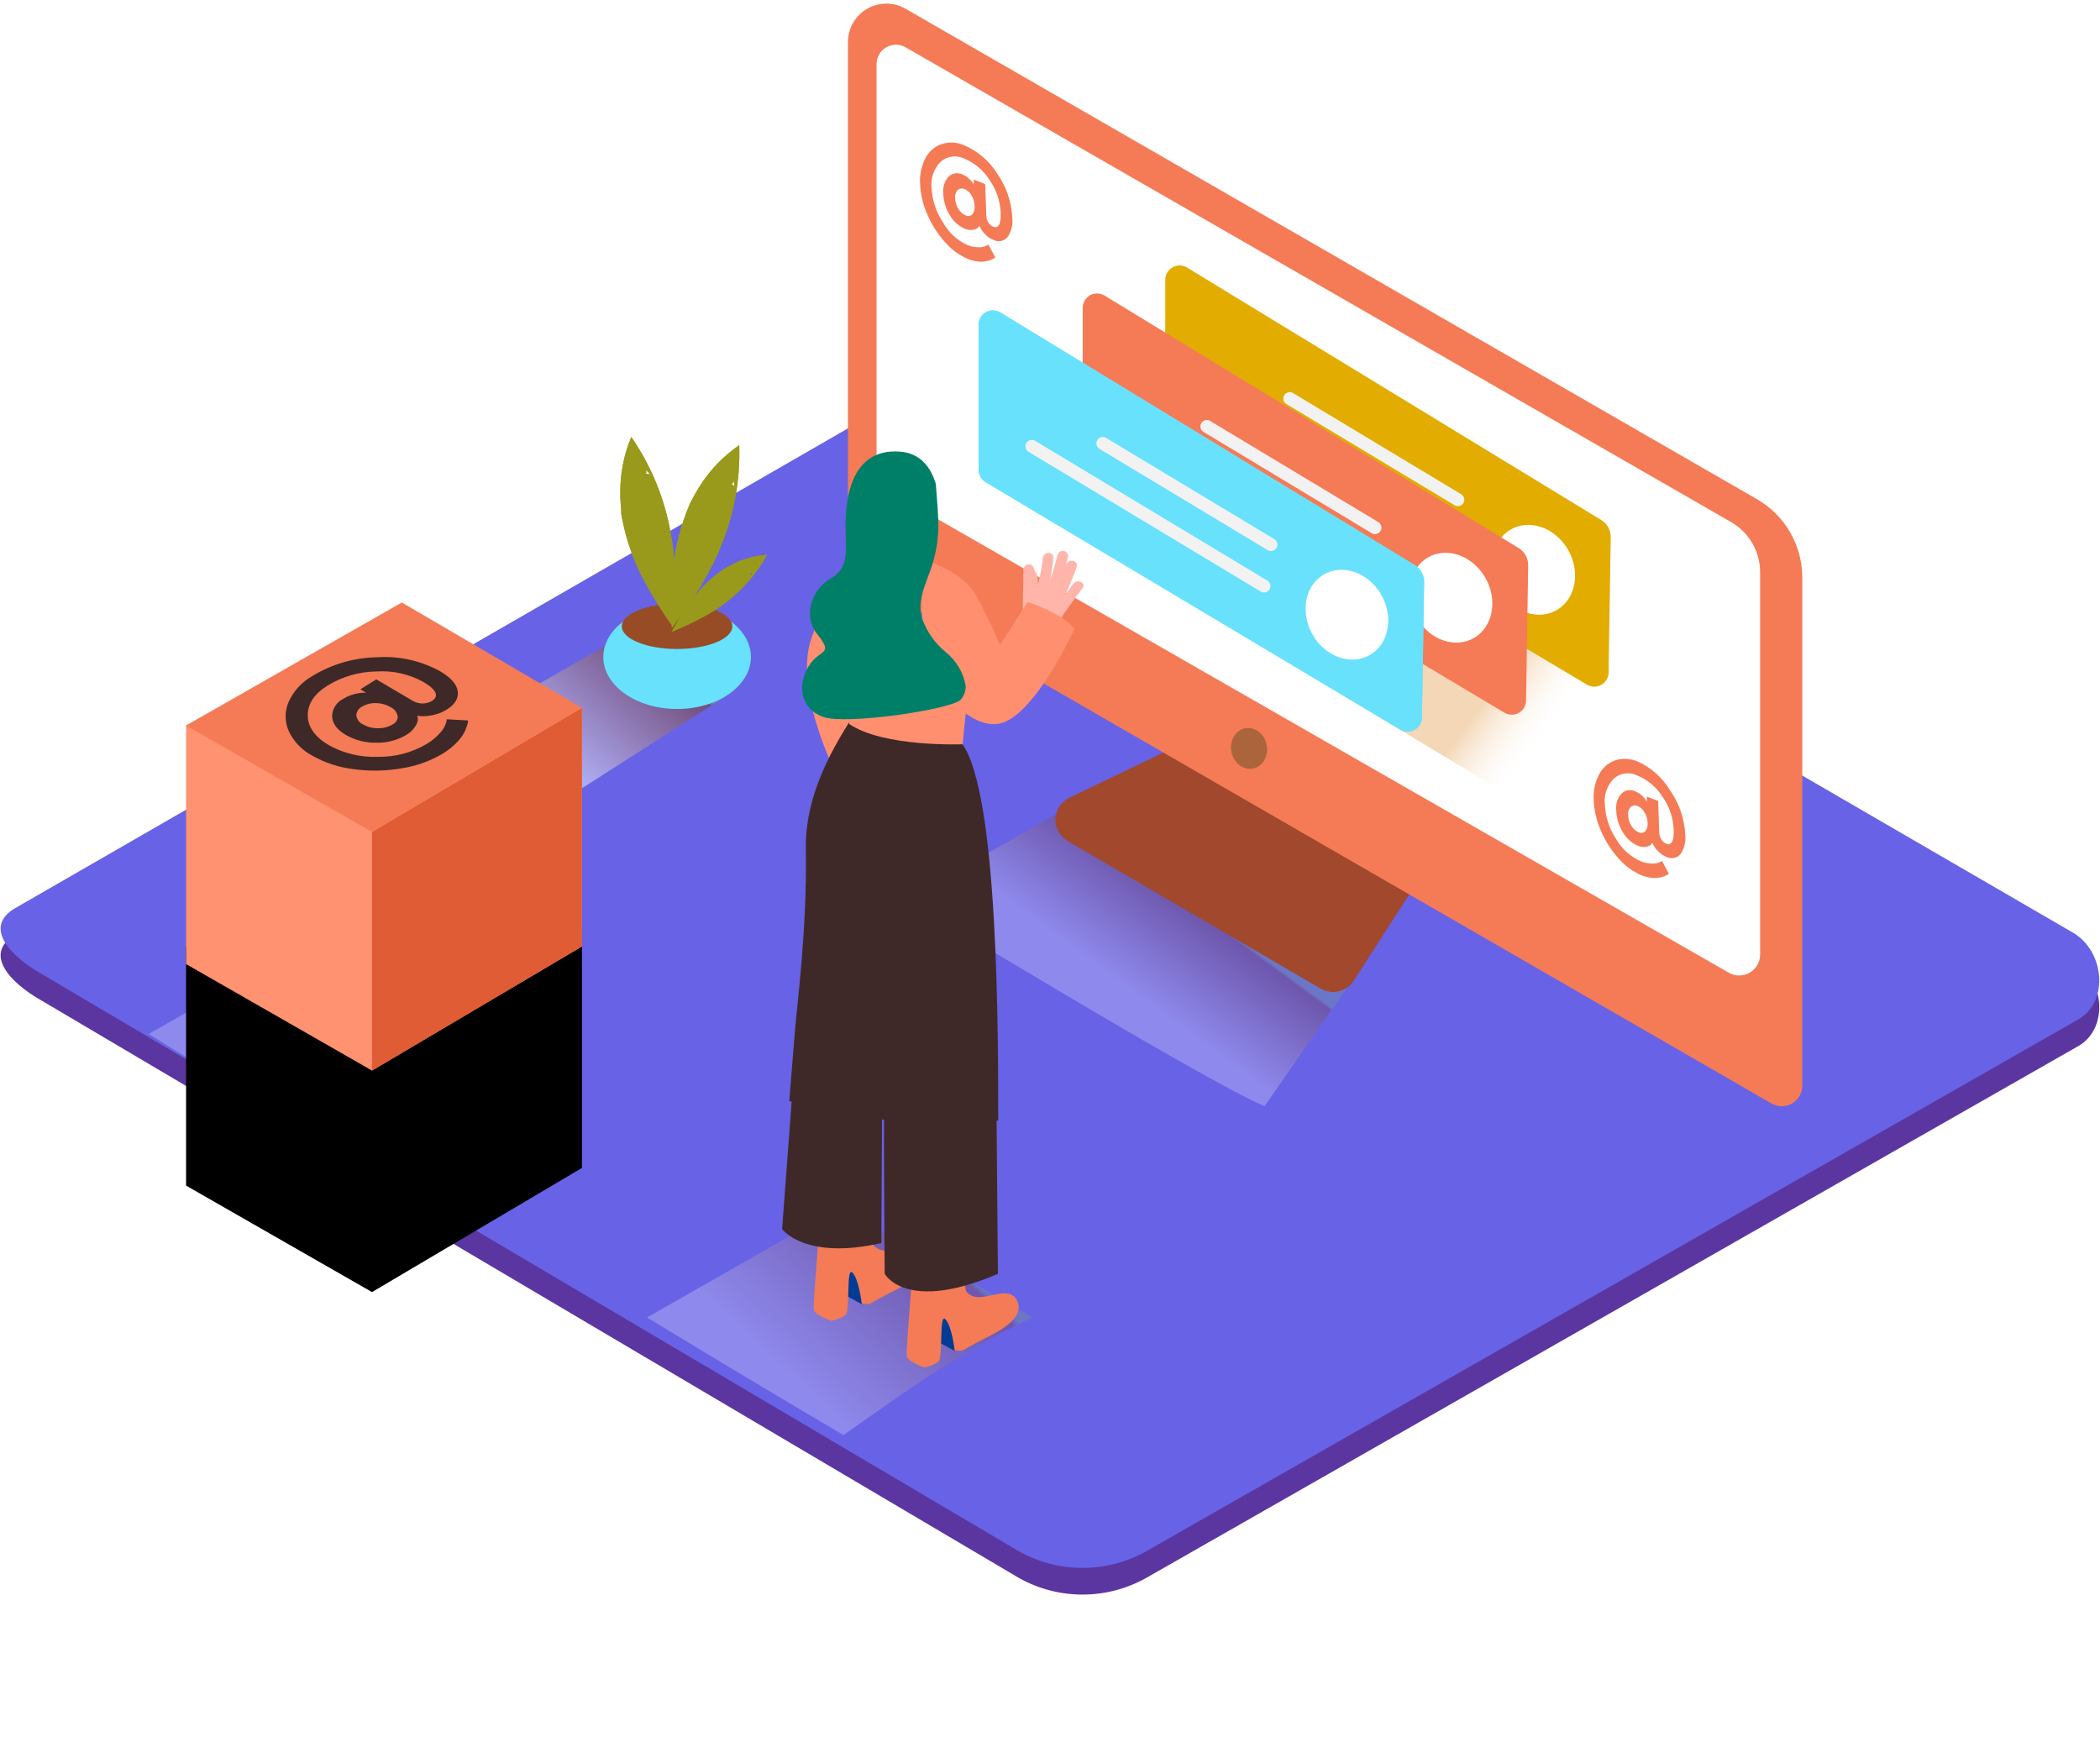<?xml version="1.0" encoding="UTF-8"?>
<svg width="237px" height="196px" viewBox="0 0 237 196" version="1.1" xmlns="http://www.w3.org/2000/svg" xmlns:xlink="http://www.w3.org/1999/xlink">
    <title>Group 4</title>
    <defs>
        <linearGradient x1="61.181%" y1="36.858%" x2="40.788%" y2="55.524%" id="linearGradient-1">
            <stop stop-color="#78B46A" offset="0%"></stop>
            <stop stop-color="#7F3500" offset="3%"></stop>
            <stop stop-color="#FFFFFF" offset="100%"></stop>
        </linearGradient>
        <linearGradient x1="82.186%" y1="28.582%" x2="29.852%" y2="62.428%" id="linearGradient-2">
            <stop stop-color="#78B46A" offset="0%"></stop>
            <stop stop-color="#7F3500" offset="3%"></stop>
            <stop stop-color="#FFFFFF" offset="100%"></stop>
        </linearGradient>
        <linearGradient x1="80.66%" y1="21.945%" x2="21.557%" y2="66.572%" id="linearGradient-3">
            <stop stop-color="#78B46A" offset="0%"></stop>
            <stop stop-color="#7F3500" offset="3%"></stop>
            <stop stop-color="#FFFFFF" offset="100%"></stop>
        </linearGradient>
        <linearGradient x1="81.016%" y1="60.558%" x2="67.462%" y2="55.262%" id="linearGradient-4">
            <stop stop-color="#FFFFFF" stop-opacity="0" offset="0%"></stop>
            <stop stop-color="#DC841E" offset="99%"></stop>
        </linearGradient>
        <linearGradient x1="82.183%" y1="27.602%" x2="29.857%" y2="62.288%" id="linearGradient-5">
            <stop stop-color="#78B46A" offset="0%"></stop>
            <stop stop-color="#7F3500" offset="3%"></stop>
            <stop stop-color="#FFFFFF" offset="100%"></stop>
        </linearGradient>
        <polyline id="path-6" points="-3.55271368e-15 13.878 -3.55271368e-15 40.813 20.984 52.831 44.678 38.818 44.678 11.883"></polyline>
        <filter x="-195.8%" y="-152.6%" width="491.7%" height="527.4%" filterUnits="objectBoundingBox" id="filter-7">
            <feOffset dx="0" dy="25" in="SourceAlpha" result="shadowOffsetOuter1"></feOffset>
            <feGaussianBlur stdDeviation="25" in="shadowOffsetOuter1" result="shadowBlurOuter1"></feGaussianBlur>
            <feColorMatrix values="0 0 0 0 0.209   0 0 0 0 0.069   0 0 0 0 0.478  0 0 0 0.497 0" type="matrix" in="shadowBlurOuter1"></feColorMatrix>
        </filter>
    </defs>
    <g id="Designs" stroke="none" stroke-width="1" fill="none" fill-rule="evenodd">
        <g id="Mobile" transform="translate(-69, -40)">
            <g id="Group-4" transform="translate(69, 40)">
                <g id="mention_isometric-2" fill-rule="nonzero">
                    <g id="mention_isometric">
                        <path d="M114.994,178.096 L4.676,112.919 C1.164,110.945 -1.847,107.71 1.576,105.588 L112.286,41.8 C113.946,40.771 116.467,40.095 118.159,41.079 L233.945,108.269 C237.457,110.308 238.087,115.987 234.588,118.044 L129.532,177.993 C125.045,180.595 119.517,180.634 114.994,178.096 Z" id="Path" fill="#5B36A0"></path>
                        <path d="M114.994,175.088 L4.676,109.911 C1.164,107.936 -1.847,104.702 1.576,102.579 L112.286,38.791 C113.946,37.762 116.467,37.087 118.159,38.071 L233.945,105.261 C237.457,107.3 238.087,112.978 234.588,115.036 L129.532,174.985 C125.045,177.587 119.517,177.626 114.994,175.088 Z" id="Path-Copy" fill="#6862E6"></path>
                        <path d="M124.09,89.094 L102.322,101.512 C102.322,101.512 135.855,121.969 142.712,124.85 L155.249,106.843" id="Path" fill="url(#linearGradient-1)" opacity="0.25" style="mix-blend-mode: multiply;"></path>
                        <path d="M116.57,148.67 L94.796,136.277 L73.022,148.695 C73.022,148.695 84.362,155.615 95.201,161.969 C102.084,157.101 108.973,152.181 116.57,148.67 Z" id="Path" fill="url(#linearGradient-2)" opacity="0.25" style="mix-blend-mode: multiply;"></path>
                        <path d="M69.658,72.142 L55.847,80.02 C55.847,80.02 57.018,87.242 63.875,90.123 L81.957,78.547" id="Path" fill="url(#linearGradient-3)" opacity="0.46" style="mix-blend-mode: multiply;"></path>
                        <ellipse id="Oval" fill="#68E1FD" cx="76.418" cy="74.155" rx="8.33" ry="5.865"></ellipse>
                        <ellipse id="Oval" fill="#974C26" cx="76.412" cy="70.695" rx="6.24" ry="2.553"></ellipse>
                        <path d="M76.187,66.438 C76.187,65.287 76.148,64.135 76.058,62.984 C76.032,62.684 76.004,62.386 75.974,62.09 L75.91,61.505 C75.91,61.332 75.82,60.862 75.82,60.907 C75.781,60.671 75.741,60.438 75.698,60.206 C75.017,56.298 73.499,52.584 71.247,49.319 C70.399,51.335 69.976,53.505 70.005,55.692 C70.005,56.335 70.056,56.978 70.108,57.582 C70.108,57.75 70.108,57.82 70.108,57.852 C70.108,57.885 70.108,57.814 70.108,57.962 C70.159,58.27 70.217,58.605 70.282,58.888 C70.527,60.061 70.856,61.215 71.266,62.341 C71.634,63.378 72.084,64.384 72.61,65.351 C73.176,66.438 73.794,67.499 74.456,68.534 C74.971,69.344 75.46,70.065 75.955,70.753 C76.11,69.319 76.18,67.878 76.187,66.438 Z M72.913,53.492 C72.946,53.344 72.946,53.19 72.913,53.042 L72.913,53.042 C73.071,53.205 73.228,53.372 73.382,53.544 C73.227,53.5 73.067,53.483 72.906,53.492 L72.913,53.492 Z" id="Shape" fill="#999A1C"></path>
                        <path d="M78.329,67.325 C78.972,66.354 79.538,65.396 80.085,64.348 C80.226,64.082 80.364,63.816 80.497,63.55 L80.76,63.016 L81.011,62.463 C81.105,62.245 81.198,62.03 81.288,61.82 C82.83,58.162 83.56,54.213 83.43,50.245 C81.622,51.483 80.089,53.081 78.927,54.939 C78.592,55.473 78.284,56.026 77.994,56.586 L77.866,56.823 C77.866,56.823 77.866,56.823 77.833,56.926 C77.711,57.216 77.589,57.505 77.473,57.801 C77.046,58.922 76.7,60.071 76.438,61.242 C76.187,62.314 76.022,63.404 75.942,64.502 C75.826,65.724 75.775,66.946 75.775,68.174 C75.775,69.132 75.775,70.007 75.833,70.849 C76.688,69.711 77.55,68.541 78.329,67.325 Z M82.574,54.663 C82.675,54.55 82.75,54.416 82.793,54.27 L82.793,54.27 C82.84,54.493 82.881,54.708 82.915,54.914 C82.815,54.813 82.7,54.729 82.574,54.663 L82.574,54.663 Z" id="Shape" fill="#999A1C"></path>
                        <path d="M78.284,70.193 C78.931,69.872 79.575,69.525 80.213,69.152 L80.696,68.856 L81.011,68.656 L81.32,68.438 L81.68,68.174 C83.691,66.698 85.359,64.805 86.569,62.624 C85.196,62.712 83.856,63.082 82.632,63.711 C82.278,63.891 81.937,64.09 81.596,64.296 L81.449,64.386 C81.449,64.386 81.449,64.386 81.397,64.431 L80.921,64.785 C80.328,65.252 79.769,65.762 79.249,66.309 C78.768,66.807 78.327,67.343 77.93,67.91 C77.473,68.553 77.049,69.197 76.643,69.84 C76.335,70.354 76.058,70.836 75.814,71.306 C76.643,70.959 77.473,70.598 78.284,70.193 Z M84.665,64.727 C84.756,64.699 84.839,64.65 84.909,64.586 L84.909,64.586 C84.862,64.723 84.811,64.858 84.755,64.991 C84.738,64.901 84.708,64.814 84.665,64.734 L84.665,64.727 Z" id="Shape" fill="#999A1C"></path>
                        <path d="M76.187,66.438 C76.187,65.287 76.148,64.135 76.058,62.984 C76.032,62.684 76.004,62.386 75.974,62.09 L75.91,61.505 C75.91,61.332 75.82,60.862 75.82,60.907 C75.781,60.671 75.741,60.438 75.698,60.206 C75.017,56.298 73.499,52.584 71.247,49.319 C70.399,51.335 69.976,53.505 70.005,55.692 C70.005,56.335 70.056,56.978 70.108,57.582 C70.108,57.75 70.108,57.82 70.108,57.852 C70.108,57.885 70.108,57.814 70.108,57.962 C70.159,58.27 70.217,58.605 70.282,58.888 C70.527,60.061 70.856,61.215 71.266,62.341 C71.634,63.378 72.084,64.384 72.61,65.351 C73.176,66.438 73.794,67.499 74.456,68.534 C74.971,69.344 75.46,70.065 75.955,70.753 C76.11,69.319 76.18,67.878 76.187,66.438 Z M72.913,53.492 C72.946,53.344 72.946,53.19 72.913,53.042 L72.913,53.042 C73.071,53.205 73.228,53.372 73.382,53.544 C73.227,53.5 73.067,53.483 72.906,53.492 L72.913,53.492 Z" id="Shape" fill="#999A1C"></path>
                        <path d="M78.329,67.325 C78.972,66.354 79.538,65.396 80.085,64.348 C80.226,64.082 80.364,63.816 80.497,63.55 L80.76,63.016 L81.011,62.463 C81.105,62.245 81.198,62.03 81.288,61.82 C82.83,58.162 83.56,54.213 83.43,50.245 C81.622,51.483 80.089,53.081 78.927,54.939 C78.592,55.473 78.284,56.026 77.994,56.586 L77.866,56.823 C77.866,56.823 77.866,56.823 77.833,56.926 C77.711,57.216 77.589,57.505 77.473,57.801 C77.046,58.922 76.7,60.071 76.438,61.242 C76.187,62.314 76.022,63.404 75.942,64.502 C75.826,65.724 75.775,66.946 75.775,68.174 C75.775,69.132 75.775,70.007 75.833,70.849 C76.688,69.711 77.55,68.541 78.329,67.325 Z M82.574,54.663 C82.675,54.55 82.75,54.416 82.793,54.27 L82.793,54.27 C82.84,54.493 82.881,54.708 82.915,54.914 C82.815,54.813 82.7,54.729 82.574,54.663 L82.574,54.663 Z" id="Shape" fill="#999A1C"></path>
                        <path d="M78.284,70.193 C78.931,69.872 79.575,69.525 80.213,69.152 L80.696,68.856 L81.011,68.656 L81.32,68.438 L81.68,68.174 C83.691,66.698 85.359,64.805 86.569,62.624 C85.196,62.712 83.856,63.082 82.632,63.711 C82.278,63.891 81.937,64.09 81.596,64.296 L81.449,64.386 C81.449,64.386 81.449,64.386 81.397,64.431 L80.921,64.785 C80.328,65.252 79.769,65.762 79.249,66.309 C78.768,66.807 78.327,67.343 77.93,67.91 C77.473,68.553 77.049,69.197 76.643,69.84 C76.335,70.354 76.058,70.836 75.814,71.306 C76.643,70.959 77.473,70.598 78.284,70.193 Z M84.665,64.727 C84.756,64.699 84.839,64.65 84.909,64.586 L84.909,64.586 C84.862,64.723 84.811,64.858 84.755,64.991 C84.738,64.901 84.708,64.814 84.665,64.734 L84.665,64.727 Z" id="Shape" fill="#999A1C"></path>
                        <path d="M132.735,84.245 L120.687,90.033 C119.762,90.477 119.158,91.396 119.118,92.422 C119.077,93.447 119.607,94.411 120.494,94.927 L149.048,111.583 C150.331,112.332 151.976,111.938 152.779,110.689 L159.72,99.898" id="Path" fill="#A1482D"></path>
                        <path d="M198.264,56.328 L102.193,0.984 C100.852,0.213 99.201,0.215 97.862,0.989 C96.522,1.763 95.697,3.193 95.697,4.74 L95.697,62.315 C95.697,63.602 96.383,64.791 97.498,65.434 L199.917,124.541 C200.636,124.958 201.523,124.958 202.242,124.543 C202.962,124.127 203.405,123.359 203.403,122.528 L203.403,65.19 C203.4,61.529 201.44,58.149 198.264,56.328 Z" id="Path" fill="#F47B56"></path>
                        <path d="M102.2,5.338 L195.369,58.926 C197.394,60.092 198.642,62.25 198.643,64.586 L198.643,107.743 C198.642,108.584 198.193,109.36 197.466,109.781 C196.738,110.202 195.842,110.205 195.112,109.788 L100.096,55.306 C99.373,54.891 98.926,54.121 98.926,53.286 L98.926,7.235 C98.926,6.455 99.341,5.734 100.016,5.343 C100.691,4.952 101.523,4.95 102.2,5.338 Z" id="Path" fill="#FFFFFF"></path>
                        <ellipse id="Oval" fill="#AB643C" transform="translate(140.964, 84.467) rotate(-10.9) translate(-140.964, -84.467) " cx="140.964" cy="84.467" rx="2.026" ry="2.315"></ellipse>
                        <polyline id="Path" fill="url(#linearGradient-4)" opacity="0.32" points="127.242 63.891 170.539 89.898 191.928 77.467 153.712 55.229"></polyline>
                        <path d="M180.748,58.714 L133.938,30.18 C133.428,29.885 132.797,29.89 132.292,30.194 C131.787,30.497 131.486,31.051 131.507,31.64 L131.507,47.897 C131.503,48.496 131.813,49.052 132.324,49.364 L179.127,77.293 C179.627,77.577 180.241,77.574 180.739,77.284 C181.236,76.993 181.541,76.46 181.539,75.885 L181.783,60.727 C181.82,59.92 181.426,59.154 180.748,58.714 Z" id="Path" fill="#E2AC00"></path>
                        <path d="M169.549,67.081 C171.228,69.428 174.18,70.084 176.136,68.553 C178.091,67.023 178.316,63.878 176.637,61.537 C174.958,59.196 172.006,58.534 170.05,60.065 C168.095,61.595 167.87,64.734 169.549,67.081 Z" id="Path" fill="#FFFFFF"></path>
                        <path d="M164.956,55.814 L145.864,44.322 C145.524,44.163 145.119,44.288 144.929,44.612 C144.739,44.935 144.826,45.35 145.131,45.569 L164.223,57.061 C164.562,57.22 164.967,57.095 165.157,56.771 C165.348,56.448 165.26,56.033 164.956,55.814 L164.956,55.814 Z" id="Path" fill="#F2F2F2"></path>
                        <path d="M164.171,60.483 L137.856,44.643 C137.523,44.527 137.155,44.666 136.982,44.973 C136.809,45.281 136.882,45.667 137.154,45.891 L163.438,61.737 C163.778,61.896 164.183,61.77 164.373,61.447 C164.563,61.123 164.475,60.708 164.171,60.489 L164.171,60.483 Z" id="Path" fill="#F2F2F2"></path>
                        <path d="M171.408,61.865 L124.624,33.338 C124.113,33.043 123.483,33.048 122.978,33.351 C122.472,33.655 122.172,34.209 122.192,34.798 L122.192,51.049 C122.185,51.648 122.492,52.207 123.003,52.521 L169.806,80.451 C170.312,80.741 170.936,80.737 171.437,80.438 C171.938,80.139 172.239,79.593 172.225,79.01 L172.469,63.852 C172.491,63.049 172.087,62.294 171.408,61.865 L171.408,61.865 Z" id="Path" fill="#F47B56"></path>
                        <path d="M160.209,70.232 C161.888,72.579 164.84,73.235 166.796,71.705 C168.751,70.174 168.976,67.029 167.297,64.688 C165.618,62.348 162.666,61.685 160.71,63.216 C158.755,64.746 158.53,67.885 160.209,70.232 Z" id="Path" fill="#FFFFFF"></path>
                        <path d="M155.616,58.965 L136.511,47.473 C136.171,47.314 135.766,47.44 135.576,47.763 C135.386,48.086 135.473,48.501 135.778,48.721 L154.87,60.213 C155.209,60.372 155.614,60.246 155.805,59.923 C155.995,59.599 155.907,59.184 155.603,58.965 L155.616,58.965 Z" id="Path" fill="#F2F2F2"></path>
                        <path d="M154.825,63.666 L128.515,47.801 C128.176,47.642 127.771,47.768 127.581,48.091 C127.39,48.414 127.478,48.829 127.782,49.049 L154.098,64.888 C154.438,65.047 154.843,64.921 155.033,64.598 C155.223,64.275 155.135,63.86 154.831,63.64 L154.825,63.666 Z" id="Path" fill="#F2F2F2"></path>
                        <path d="M159.668,63.782 L112.872,35.254 C112.361,34.959 111.731,34.964 111.225,35.268 C110.72,35.571 110.419,36.125 110.44,36.714 L110.44,52.965 C110.436,53.563 110.746,54.12 111.257,54.431 L158.06,82.361 C158.566,82.651 159.19,82.647 159.691,82.348 C160.192,82.049 160.494,81.503 160.479,80.92 L160.723,65.762 C160.744,64.963 160.344,64.211 159.668,63.782 L159.668,63.782 Z" id="Path" fill="#68E1FD"></path>
                        <path d="M159.668,63.782 L112.872,35.254 C112.361,34.959 111.731,34.964 111.225,35.268 C110.72,35.571 110.419,36.125 110.44,36.714 L110.44,52.965 C110.436,53.563 110.746,54.12 111.257,54.431 L158.06,82.361 C158.566,82.651 159.19,82.647 159.691,82.348 C160.192,82.049 160.494,81.503 160.479,80.92 L160.723,65.762 C160.744,64.963 160.344,64.211 159.668,63.782 L159.668,63.782 Z" id="Path" fill="#68E1FD"></path>
                        <path d="M148.463,72.148 C150.142,74.496 153.094,75.152 155.05,73.621 C157.005,72.09 157.23,68.946 155.551,66.605 C153.873,64.264 150.92,63.602 148.965,65.132 C147.009,66.663 146.803,69.801 148.463,72.148 Z" id="Path" fill="#FFFFFF"></path>
                        <path d="M143.87,60.881 L124.772,49.389 C124.432,49.23 124.027,49.356 123.837,49.679 C123.647,50.003 123.734,50.418 124.038,50.637 L143.13,62.129 C143.47,62.288 143.875,62.162 144.065,61.839 C144.255,61.516 144.168,61.101 143.864,60.881 L143.87,60.881 Z" id="Path" fill="#F2F2F2"></path>
                        <path d="M143.079,65.557 L116.763,49.717 C116.423,49.558 116.018,49.684 115.828,50.007 C115.638,50.331 115.726,50.746 116.03,50.965 L142.345,66.804 C142.685,66.963 143.09,66.838 143.28,66.514 C143.47,66.191 143.383,65.776 143.079,65.557 L143.079,65.557 Z" id="Path" fill="#F2F2F2"></path>
                        <path d="M98.25,62.187 C95.226,64.789 92.939,68.14 91.618,71.904 C89.29,78.335 95.111,88.843 95.111,88.843 L104.168,81.673" id="Path" fill="#FF8F6F"></path>
                        <path d="M97.273,147.21 L94.815,145.853 L95.459,142.342 C95.459,142.342 99.119,142.689 99.44,143.988" id="Path" fill="#003B94"></path>
                        <path d="M98.173,147.158 C98.726,146.818 99.305,146.515 99.878,146.213 C101.299,145.435 103.351,144.631 104.226,143.171 C104.593,142.567 104.547,141.798 104.11,141.242 C102.824,139.686 100.006,142.245 98.566,140.522 C98.283,140.181 98.147,134.773 98.147,134.773 L92.667,136.252 C92.667,136.252 91.741,147.12 91.844,147.789 C91.946,148.457 93.831,149.075 93.831,149.075 C94.393,148.956 94.928,148.738 95.414,148.432 C95.986,148.014 95.465,142.914 96.198,143.628 C96.932,144.342 97.253,147.133 97.253,147.133 C97.558,147.179 97.867,147.187 98.173,147.158 Z" id="Path" fill="#F47B56"></path>
                        <path d="M107.738,152.464 L105.281,151.126 L105.924,147.615 C105.924,147.615 109.584,147.962 109.906,149.261" id="Path" fill="#003B94"></path>
                        <path d="M108.665,152.412 C109.218,152.072 109.797,151.769 110.369,151.467 C111.791,150.689 113.843,149.885 114.718,148.425 C115.085,147.821 115.039,147.052 114.602,146.496 C113.315,144.94 110.498,147.499 109.057,145.776 C108.774,145.435 108.639,140.027 108.639,140.027 L103.158,141.506 C103.158,141.506 102.226,152.412 102.329,153.056 C102.431,153.699 104.316,154.342 104.316,154.342 C104.878,154.223 105.413,154.005 105.899,153.699 C106.471,153.281 105.95,148.181 106.683,148.895 C107.417,149.609 107.738,152.4 107.738,152.4 C108.045,152.442 108.357,152.446 108.665,152.412 Z" id="Path" fill="#F47B56"></path>
                        <path d="M89.882,117.133 L88.267,138.721 C88.267,138.721 90.84,142.271 99.466,140.297 L99.466,140.297 L99.55,125.744" id="Path" fill="#3E2928"></path>
                        <path d="M99.846,121.409 C99.659,123.268 99.846,143.769 99.846,143.769 C99.846,143.769 102.232,148.232 112.621,143.769 L112.473,126.348" id="Path" fill="#3E2928"></path>
                        <path d="M89.078,124.264 C89.785,124.753 90.03,122.239 90.769,122.67 C93.461,124.232 96.317,125.492 99.286,126.425 L99.35,126.425 C99.493,126.356 99.658,126.347 99.807,126.402 C99.957,126.456 100.077,126.569 100.142,126.715 C101.976,127.262 103.843,127.691 105.731,128.001 C108.156,128.387 110.163,126.592 112.653,126.47 C112.653,116.94 112.698,89.814 108.639,84.026 L96.629,79.988 C96.571,80.978 90.801,87.666 90.943,95.821 C91.104,105.01 89.907,113.679 89.701,116.554 C89.669,117.043 89.103,123.744 89.078,124.264 Z" id="Path" fill="#3E2928"></path>
                        <path d="M109.745,73.068 L108.639,84.001 C108.639,84.001 99.678,84.361 95.819,81.698 L95.819,72.425" id="Path" fill="#FF8F6F"></path>
                        <path d="M121.137,65.872 L120.224,67.119 C120.711,66.105 121.14,65.063 121.51,64 C121.768,63.274 120.603,62.984 120.346,63.711 L120.211,64.084 C120.323,63.698 120.428,63.31 120.526,62.92 C120.606,62.599 120.41,62.273 120.089,62.193 C119.767,62.113 119.442,62.309 119.362,62.631 C119.11,63.64 118.807,64.636 118.455,65.615 C118.652,64.745 118.793,63.865 118.88,62.978 C118.957,62.213 117.754,62.245 117.683,62.978 C117.583,63.987 117.402,64.987 117.143,65.968 C117.143,65.625 117.111,65.282 117.046,64.939 C117.029,64.766 116.937,64.609 116.795,64.508 C116.763,64.373 116.725,64.245 116.68,64.11 C116.585,63.832 116.305,63.662 116.015,63.706 C115.726,63.751 115.509,63.997 115.502,64.29 L115.425,68.791 C115.207,69.258 114.924,69.691 114.583,70.078 C115.161,70.478 115.72,70.907 116.255,71.364 C116.733,71.767 117.188,72.197 117.619,72.65 C118.005,72.17 118.376,71.681 118.732,71.184 C118.776,71.146 118.815,71.103 118.847,71.055 C119.919,69.469 121.026,67.908 122.167,66.373 C122.643,65.846 121.594,65.261 121.137,65.872 Z" id="Path" fill="#FFB5A9"></path>
                        <path d="M104.059,63.1 C104.059,63.1 108.292,64.238 110.009,66.959 C111.085,68.841 112.032,70.794 112.846,72.804 L115.972,67.949 C115.972,67.949 119.767,69.113 121.272,70.978 C121.272,70.978 116.77,80.817 112.846,81.66 C108.922,82.502 104.754,75.885 104.754,75.885 C104.754,75.885 103.892,78.65 104.059,75.698" id="Path" fill="#FF8F6F"></path>
                        <path d="M106.748,73.615 C105.517,72.614 104.589,71.291 104.065,69.795 C103.557,68.065 104.194,66.547 104.786,64.939 C105.426,63.346 105.8,61.658 105.892,59.942 C105.944,58.258 105.751,56.573 105.635,54.894 C105.618,54.822 105.618,54.748 105.635,54.676 C105.069,52.778 103.911,51.171 101.627,50.978 C95.716,50.476 95.381,57.023 95.426,59.685 C95.471,62.348 95.755,64.148 93.793,65.261 C91.831,66.373 90.415,69.293 92.287,71.653 C94.159,74.013 92.48,73.152 91.232,75.248 C89.985,77.345 90.306,79.962 92.866,80.907 C95.426,81.853 107.327,80.078 108.42,78.978 C108.808,78.535 109.009,77.958 108.98,77.37 C108.713,75.89 107.92,74.557 106.748,73.615 L106.748,73.615 Z" id="Path" fill="#007F68"></path>
                        <path d="M112.563,19.621 C113.565,21.062 114.144,22.755 114.235,24.508 C114.347,25.311 114.152,26.126 113.688,26.791 C113.283,27.237 112.626,27.351 112.093,27.068 C111.768,26.938 111.474,26.741 111.231,26.489 C111.013,26.284 110.826,26.048 110.678,25.788 L110.524,25.486 C110.482,25.565 110.43,25.638 110.369,25.704 C110.216,25.824 110.034,25.901 109.842,25.929 C109.52,25.989 109.188,25.949 108.89,25.814 C108.179,25.506 107.587,24.976 107.204,24.302 C106.743,23.571 106.485,22.729 106.458,21.865 C106.363,21.165 106.582,20.459 107.056,19.936 C107.474,19.533 108.099,19.436 108.62,19.691 C108.878,19.794 109.115,19.942 109.321,20.129 C109.496,20.278 109.652,20.448 109.784,20.637 L109.9,20.843 L109.9,20.27 L111.186,20.772 L111.315,24.386 C111.324,24.645 111.404,24.896 111.546,25.113 C111.667,25.322 111.852,25.486 112.074,25.582 C112.696,25.827 112.983,25.291 112.936,23.974 C112.871,22.671 112.441,21.412 111.694,20.341 C111.023,19.252 110.026,18.401 108.845,17.91 C107.967,17.464 106.906,17.599 106.169,18.251 C105.39,19.033 105.009,20.126 105.133,21.222 C105.207,22.601 105.651,23.934 106.42,25.081 C107.032,26.213 107.996,27.116 109.166,27.653 C109.574,27.823 110.011,27.908 110.453,27.904 C110.74,27.923 111.028,27.87 111.289,27.749 L111.546,27.608 L112.325,29.055 L112.196,29.145 C112.074,29.213 111.947,29.274 111.817,29.325 C111.611,29.414 111.395,29.474 111.173,29.505 C110.889,29.543 110.602,29.543 110.318,29.505 C109.945,29.461 109.579,29.368 109.231,29.228 C108.24,28.802 107.36,28.156 106.658,27.338 C105.825,26.418 105.151,25.366 104.664,24.225 C104.175,23.136 103.896,21.964 103.84,20.772 C103.771,19.769 103.975,18.767 104.432,17.871 C104.811,17.12 105.466,16.545 106.259,16.264 C107.09,15.99 107.994,16.036 108.793,16.392 C110.354,17.052 111.671,18.18 112.563,19.621 L112.563,19.621 Z M109.726,24.193 C109.937,23.924 110.032,23.581 109.99,23.241 C109.98,22.822 109.862,22.413 109.649,22.052 C109.474,21.736 109.201,21.488 108.87,21.344 C108.611,21.21 108.296,21.251 108.079,21.447 C107.855,21.702 107.751,22.042 107.796,22.38 C107.811,22.804 107.937,23.216 108.163,23.576 C108.348,23.902 108.635,24.16 108.98,24.309 C109.227,24.436 109.528,24.389 109.726,24.193" id="Shape" fill="#F47B56"></path>
                        <path d="M188.512,89.255 C189.515,90.695 190.095,92.389 190.184,94.142 C190.296,94.945 190.101,95.76 189.638,96.425 C189.23,96.869 188.575,96.983 188.042,96.702 C187.718,96.57 187.425,96.373 187.18,96.123 C186.963,95.917 186.777,95.681 186.627,95.422 L186.473,95.12 C186.429,95.198 186.377,95.271 186.318,95.338 C186.166,95.459 185.984,95.537 185.791,95.563 C185.472,95.627 185.141,95.589 184.845,95.454 C184.133,95.145 183.542,94.612 183.16,93.936 C182.694,93.204 182.434,92.36 182.407,91.493 C182.308,90.792 182.528,90.085 183.006,89.563 C183.421,89.162 184.044,89.064 184.562,89.319 C184.82,89.421 185.058,89.569 185.263,89.756 C185.439,89.908 185.594,90.081 185.727,90.271 L185.849,90.476 L185.849,89.904 L187.135,90.399 L187.264,94.013 C187.275,94.272 187.355,94.523 187.495,94.74 C187.616,94.949 187.801,95.114 188.023,95.21 C188.666,95.454 188.93,94.92 188.891,93.602 C188.826,92.296 188.396,91.035 187.65,89.962 C186.979,88.877 185.985,88.029 184.807,87.538 C183.93,87.092 182.871,87.224 182.131,87.872 C181.356,88.663 180.984,89.764 181.121,90.862 C181.193,92.241 181.638,93.574 182.407,94.721 C183.043,95.827 184.017,96.699 185.186,97.21 C185.594,97.379 186.031,97.467 186.473,97.467 C186.76,97.484 187.047,97.431 187.309,97.312 L187.566,97.171 L188.345,98.618 L188.216,98.708 C188.094,98.777 187.967,98.837 187.836,98.888 C187.63,98.973 187.414,99.034 187.193,99.068 C186.907,99.106 186.617,99.106 186.331,99.068 C185.96,99.021 185.597,98.926 185.251,98.785 C184.261,98.361 183.381,97.717 182.678,96.901 C181.845,95.979 181.171,94.925 180.683,93.782 C180.195,92.693 179.915,91.521 179.86,90.329 C179.79,89.328 179.995,88.327 180.452,87.435 C180.832,86.683 181.486,86.105 182.279,85.82 C183.113,85.549 184.017,85.595 184.82,85.949 C186.362,86.643 187.652,87.798 188.512,89.255 Z M185.675,93.827 C185.888,93.558 185.986,93.216 185.945,92.875 C185.934,92.455 185.814,92.045 185.598,91.685 C185.427,91.37 185.155,91.121 184.826,90.978 C184.568,90.843 184.253,90.881 184.035,91.075 C183.806,91.328 183.7,91.669 183.745,92.007 C183.76,92.429 183.887,92.84 184.112,93.197 C184.297,93.525 184.584,93.785 184.929,93.936 C185.175,94.065 185.476,94.021 185.675,93.827" id="Shape" fill="#F47B56"></path>
                        <path d="M60.324,116.676 L38.55,104.29 L16.782,116.702 C16.782,116.702 28.895,124.264 39.733,130.618 C46.616,125.756 52.734,120.194 60.324,116.676 Z" id="Path" fill="url(#linearGradient-5)" opacity="0.25" style="mix-blend-mode: multiply;"></path>
                    </g>
                </g>
                <g id="Group-6" transform="translate(21, 68)">
                    <g id="Path">
                        <use fill="black" fill-opacity="1" filter="url(#filter-7)" xlink:href="#path-6"></use>
                        <use fill="#FF9271" fill-rule="evenodd" xlink:href="#path-6"></use>
                    </g>
                    <polygon id="Path" fill="#DF5C34" fill-rule="nonzero" points="20.984 25.896 20.984 52.831 44.678 38.818 44.678 11.883"></polygon>
                    <polygon id="Path" fill="#F47B56" fill-rule="nonzero" points="-3.55271368e-15 13.878 24.347 -7.10542736e-15 44.678 11.883 20.984 25.896"></polygon>
                    <path d="M21.541,6.182 C24.01,6.016 26.474,6.558 28.645,7.747 C29.888,8.478 30.567,9.241 30.663,10.036 C30.759,10.832 30.349,11.524 29.382,12.108 C28.923,12.391 28.418,12.591 27.889,12.698 C27.455,12.8 27.009,12.846 26.563,12.832 L26.076,12.794 C26.122,12.903 26.152,13.017 26.166,13.134 C26.151,13.411 26.062,13.679 25.91,13.91 C25.656,14.34 25.294,14.696 24.859,14.942 C23.847,15.544 22.687,15.85 21.509,15.827 C20.291,15.86 19.088,15.556 18.031,14.949 C17.032,14.359 16.52,13.666 16.481,12.871 C16.489,12.011 16.987,11.232 17.762,10.864 C18.127,10.636 18.525,10.465 18.941,10.357 C19.273,10.261 19.614,10.203 19.959,10.184 L20.312,10.184 L19.671,9.799 L21.471,8.677 L25.641,11.133 C26.289,11.482 27.068,11.482 27.716,11.133 C28.6,10.582 28.284,9.857 26.768,8.959 C25.157,8.072 23.325,7.665 21.49,7.785 C19.545,7.809 17.643,8.356 15.981,9.369 C14.47,10.314 13.72,11.441 13.733,12.749 C13.733,14.032 14.534,15.173 16.09,16.09 C17.789,17.041 19.719,17.5 21.663,17.418 C23.599,17.45 25.506,16.943 27.172,15.956 C27.748,15.614 28.265,15.181 28.703,14.673 C28.995,14.362 29.214,13.99 29.343,13.583 L29.433,13.179 L31.809,13.313 C31.813,13.386 31.813,13.459 31.809,13.532 C31.766,13.728 31.708,13.921 31.636,14.109 C31.533,14.41 31.395,14.698 31.226,14.968 C30.982,15.332 30.699,15.667 30.381,15.968 C29.962,16.373 29.5,16.73 29.004,17.033 C27.573,17.892 25.989,18.462 24.341,18.713 C22.544,19.027 20.709,19.06 18.902,18.809 C17.26,18.616 15.673,18.097 14.233,17.283 C13.071,16.668 12.14,15.691 11.581,14.5 C11.119,13.45 11.119,12.254 11.581,11.204 C12.135,9.991 13.056,8.983 14.214,8.324 C16.421,6.967 18.952,6.228 21.541,6.182 L21.541,6.182 Z M23.873,12.813 C23.788,12.368 23.488,11.993 23.072,11.813 C22.567,11.515 21.993,11.358 21.407,11.357 C20.863,11.337 20.324,11.475 19.857,11.755 C19.473,11.942 19.226,12.328 19.216,12.756 C19.275,13.2 19.562,13.582 19.972,13.762 C20.488,14.057 21.075,14.206 21.669,14.192 C22.241,14.206 22.804,14.06 23.296,13.769 C23.669,13.598 23.905,13.223 23.899,12.813" id="Shape" fill="#3E2928" fill-rule="nonzero"></path>
                </g>
            </g>
        </g>
    </g>
</svg>